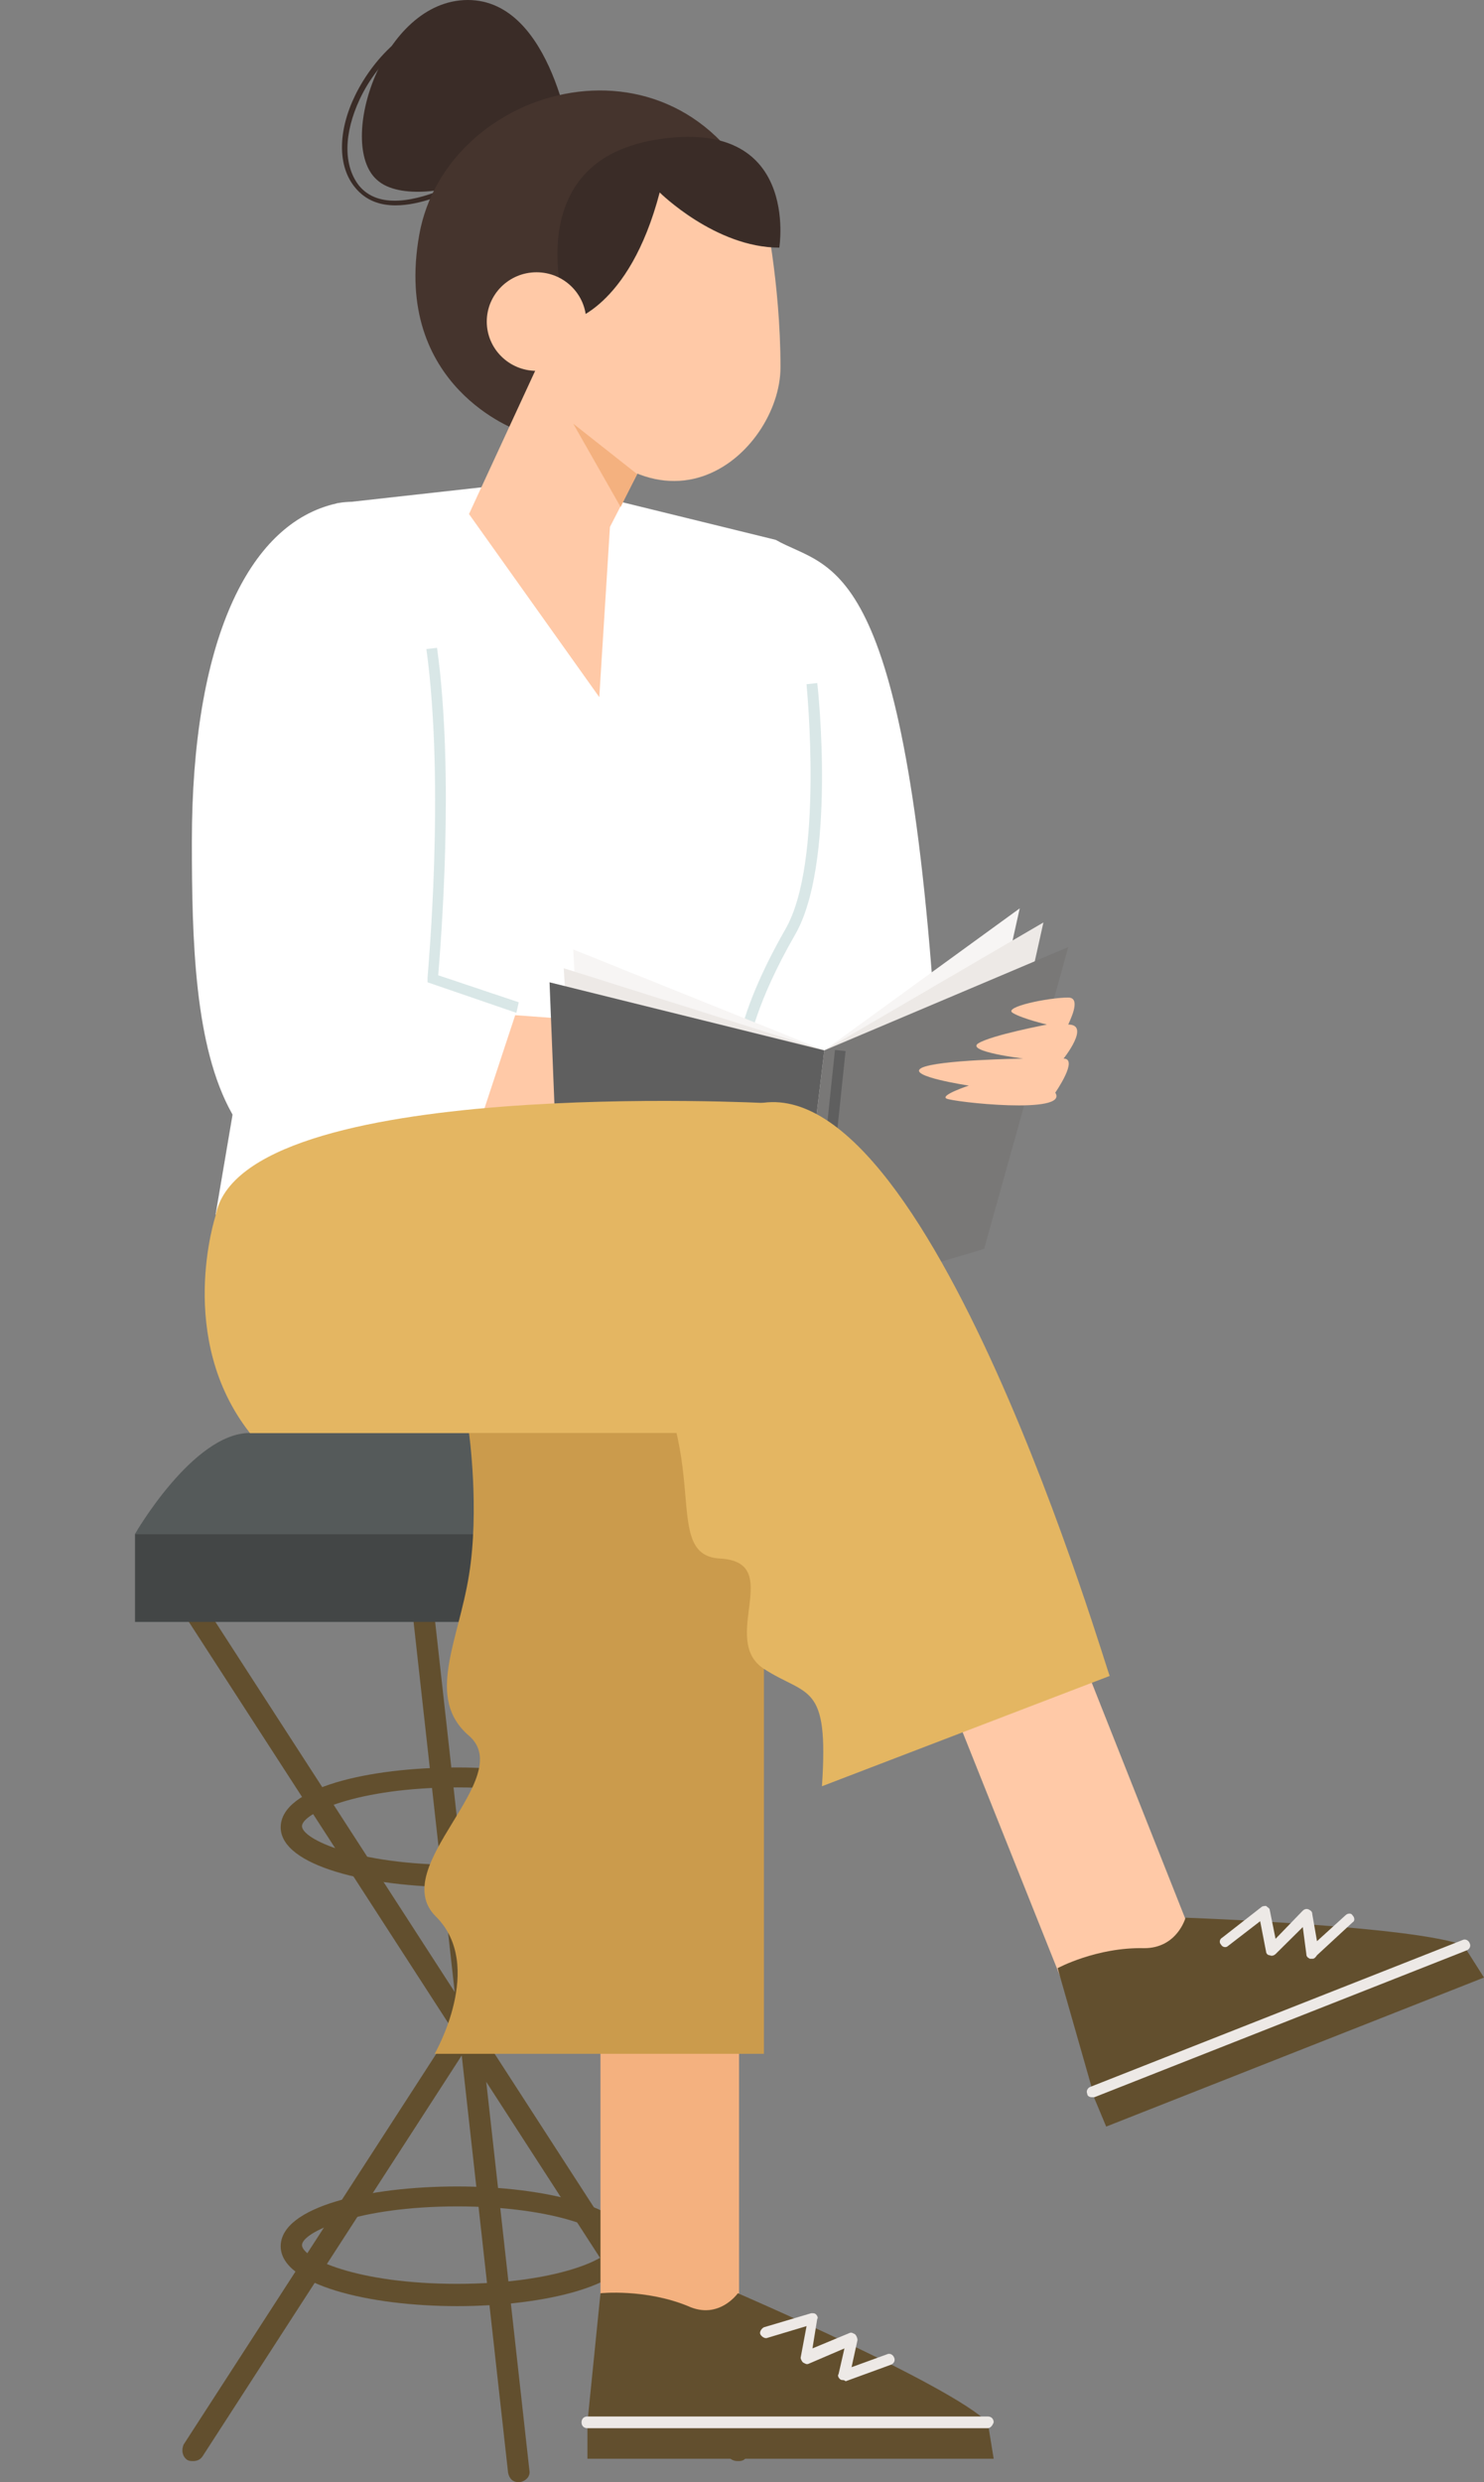 <svg width="122" height="204" viewBox="0 0 122 204" fill="none" xmlns="http://www.w3.org/2000/svg">
<rect x="0" y="0" width="122" height="204" fill="#808080" stroke="none"/>
<g id="Girl 1 / image">
<g id="Group">
<g id="Group_2">
<g id="Group_3">
<g id="Group_4">
<path id="Vector" d="M60.659 202.264C60.367 202.264 60.075 202.167 59.88 201.878L15.092 132.624C14.8 132.238 14.994 131.66 15.384 131.37C15.773 131.081 16.358 131.274 16.65 131.66L61.438 200.913C61.73 201.299 61.535 201.878 61.146 202.167C60.951 202.264 60.854 202.264 60.659 202.264Z" fill="#624F2E"/>
</g>
<g id="Group_5">
<path id="Vector_2" d="M15.871 202.264C15.676 202.264 15.579 202.264 15.384 202.167C14.994 201.878 14.897 201.396 15.092 200.913L59.88 131.66C60.172 131.274 60.659 131.177 61.146 131.37C61.535 131.66 61.633 132.142 61.438 132.624L16.65 201.878C16.455 202.167 16.163 202.264 15.871 202.264Z" fill="#624F2E"/>
</g>
<g id="Group_6">
<path id="Vector_3" d="M37.584 155.098C30.378 155.098 23.076 153.362 23.076 150.179C23.076 146.899 30.378 145.26 37.584 145.26C44.789 145.26 52.091 146.996 52.091 150.179C52.091 153.362 44.789 155.098 37.584 155.098ZM37.584 146.899C29.405 146.899 24.828 149.021 24.828 150.082C24.828 151.143 29.307 153.265 37.584 153.265C45.762 153.265 50.339 151.143 50.339 150.082C50.339 149.021 45.86 146.899 37.584 146.899Z" fill="#624F2E"/>
</g>
<g id="Group_7">
<path id="Vector_4" d="M37.584 189.532C30.378 189.532 23.076 187.796 23.076 184.613C23.076 181.333 30.378 179.694 37.584 179.694C44.789 179.694 52.091 181.43 52.091 184.613C52.091 187.796 44.789 189.532 37.584 189.532ZM37.584 181.333C29.405 181.333 24.828 183.455 24.828 184.516C24.828 185.577 29.307 187.699 37.584 187.699C45.762 187.699 50.339 185.577 50.339 184.516C50.339 183.455 45.86 181.333 37.584 181.333Z" fill="#624F2E"/>
</g>
<g id="Group_8">
<path id="Vector_5" d="M42.647 204C42.16 204 41.868 203.711 41.77 203.228L33.786 131.37C33.689 130.888 34.078 130.502 34.565 130.406C35.052 130.309 35.441 130.695 35.539 131.177L43.523 203.035C43.62 203.518 43.231 203.904 42.744 204C42.647 204 42.647 204 42.647 204Z" fill="#624F2E"/>
</g>
</g>
<g id="Group_9">
<g id="Group_10">
<path id="Vector_6" d="M67.864 126.065H11.1V133.299H67.864V126.065Z" fill="#434646"/>
</g>
<g id="Group_11">
<path id="Vector_7" d="M11.1 126.065C11.1 126.065 15.871 117.77 20.544 117.77H60.27C60.27 117.77 67.864 121.339 67.864 126.065H11.1Z" fill="#555A5A"/>
</g>
</g>
<g id="Group_12">
<g id="Group_13">
<path id="Vector_8" d="M60.757 158.088H49.365V191.943H60.757V158.088Z" fill="#F4B17F"/>
</g>
<g id="Group_14">
<g id="Group_15">
<path id="Vector_9" d="M60.659 188.471C60.659 188.471 78.088 195.994 81.204 199.081H48.294L49.365 188.471C49.365 188.471 53.065 188.085 56.57 189.532C59.101 190.689 60.659 188.471 60.659 188.471Z" fill="#624F2E"/>
</g>
<g id="Group_16">
<path id="Vector_10" d="M48.294 199.081H81.204L81.69 202.071H48.294V199.081Z" fill="#624F2E"/>
</g>
<g id="Group_17">
<path id="Vector_11" d="M81.204 199.563H48.294C48.002 199.563 47.807 199.37 47.807 199.081C47.807 198.791 48.002 198.599 48.294 198.599H81.204C81.496 198.599 81.69 198.791 81.69 199.081C81.593 199.37 81.398 199.563 81.204 199.563Z" fill="#EDE9E6"/>
</g>
<g id="Group_18">
<path id="Vector_12" d="M69.325 195.609C69.228 195.609 69.13 195.609 69.033 195.512C68.936 195.416 68.838 195.223 68.936 195.126L69.422 193.004L66.501 194.258C66.307 194.355 66.209 194.258 66.014 194.162C65.917 194.065 65.82 193.872 65.82 193.776L66.307 191.172L63.093 192.136C62.899 192.233 62.607 192.04 62.509 191.847C62.412 191.654 62.607 191.365 62.801 191.268L66.696 190.111C66.891 190.111 66.988 190.111 67.085 190.207C67.183 190.304 67.28 190.496 67.183 190.593L66.793 193.004L69.812 191.75C70.007 191.654 70.104 191.75 70.299 191.847C70.396 191.943 70.493 192.136 70.493 192.329L70.007 194.548L72.927 193.487C73.122 193.39 73.414 193.487 73.512 193.776C73.609 193.969 73.512 194.258 73.22 194.355L69.52 195.705C69.422 195.609 69.325 195.609 69.325 195.609Z" fill="#EDE9E6"/>
</g>
</g>
</g>
<g id="Group_19">
<path id="Vector_13" d="M17.721 99.926C17.721 99.926 16.26 110.44 20.544 117.77H38.557C38.557 117.77 39.433 124.04 38.557 129.441C37.681 134.939 34.955 139.569 38.557 142.655C42.549 146.128 31.741 153.458 35.831 157.509C39.92 161.56 35.733 168.794 35.733 168.794H62.801V116.709L71.856 116.131L68.741 96.165C68.741 96.165 40.991 81.021 17.721 99.926Z" fill="#CB9B4C"/>
</g>
<g id="Group_20">
<path id="Vector_14" d="M27.652 41.379L44.107 39.546L63.775 44.369L68.741 96.165C68.741 96.165 35.636 89.606 17.721 99.83L27.652 41.379Z" fill="white"/>
</g>
<g id="Group_21">
<g id="Group_22">
<g id="Group_23">
<path id="Vector_15" d="M38.947 14.757C37.389 15.626 32.812 16.494 30.962 14.757C27.652 11.767 31.449 0 38.46 0C45.47 0 47.028 12.057 47.028 12.057L38.947 14.757Z" fill="#3A2C27"/>
</g>
</g>
<g id="Group_24">
<g id="Group_25">
<path id="Vector_16" d="M32.52 16.879C31.255 16.879 30.086 16.494 29.21 15.433C27.749 13.697 27.749 10.803 29.21 7.813C30.768 4.63 33.981 1.35 37.778 1.35V1.833C34.273 1.833 31.06 5.016 29.599 8.102C28.236 10.996 28.236 13.6 29.502 15.24C32.715 19.194 41.77 12.539 41.867 12.539L42.16 12.925C41.867 13.021 36.512 16.879 32.52 16.879Z" fill="#3A2C27"/>
</g>
</g>
</g>
<g id="Group_26">
<g id="Group_27">
<path id="Vector_17" d="M42.647 35.399C42.647 35.399 32.228 31.83 34.468 19.291C36.707 6.752 56.181 1.447 62.801 17.072L55.012 30.576L42.647 35.399Z" fill="#45342D"/>
</g>
</g>
<g id="Group_28">
<path id="Vector_18" d="M57.738 28.55H44.886L38.557 42.247L49.267 57.294L50.144 43.308L57.738 28.55Z" fill="#FFC9A7"/>
</g>
<g id="Group_29">
<path id="Vector_19" d="M62.801 16.976C62.801 16.976 64.164 23.149 64.164 30.19C64.164 37.231 53.649 46.973 44.107 30.479L49.267 16.976C49.267 16.976 57.154 11.382 62.801 16.976Z" fill="#FFC9A7"/>
</g>
<g id="Group_30">
<path id="Vector_20" d="M46.736 26.428C46.736 26.428 51.702 25.464 54.233 15.818C54.233 15.818 58.809 20.352 64.067 20.352C64.067 20.352 65.82 9.549 53.941 11.478C42.062 13.407 46.736 26.428 46.736 26.428Z" fill="#3A2C27"/>
</g>
<g id="Group_31">
<path id="Vector_21" d="M44.107 30.479C46.365 30.479 48.196 28.666 48.196 26.428C48.196 24.191 46.365 22.377 44.107 22.377C41.849 22.377 40.018 24.191 40.018 26.428C40.018 28.666 41.849 30.479 44.107 30.479Z" fill="#FFC9A7"/>
</g>
<g id="Group_32">
<path id="Vector_22" d="M27.652 41.379C20.35 43.018 15.773 52.857 15.773 69.157C15.773 85.458 16.65 103.977 39.433 94.525L42.549 82.95L35.636 80.635C35.636 80.539 39.628 38.678 27.652 41.379Z" fill="white"/>
</g>
<g id="Group_33">
<path id="Vector_23" d="M42.354 83.433C42.354 83.433 50.533 84.011 52.773 84.301C55.012 84.59 63.386 89.606 63.386 89.606L43.425 92.596L39.044 93.464L42.354 83.433Z" fill="#FFC9A7"/>
</g>
<g id="Group_34">
<path id="Vector_24" d="M63.775 44.369C68.156 46.877 74.193 45.14 76.822 82.95L63.386 87.966L63.775 44.369Z" fill="white"/>
</g>
<g id="Group_35">
<path id="Vector_25" d="M61.633 85.651L60.757 85.555C60.757 85.458 61.243 82.179 64.554 76.391C67.767 70.894 66.306 56.329 66.306 56.233L67.183 56.136C67.28 56.715 68.741 71.087 65.333 76.874C62.12 82.468 61.633 85.651 61.633 85.651Z" fill="#D9E7E7"/>
</g>
<g id="Group_36">
<path id="Vector_26" d="M52.383 38.967L47.126 34.82L51.02 41.668L52.383 38.967Z" fill="#F4B17F"/>
</g>
<g id="Group_37">
<g id="Group_38">
<path id="Vector_27" d="M67.767 86.326L83.832 74.655L78.185 100.023L65.235 107.353L67.767 86.326Z" fill="#F7F5F4"/>
</g>
<g id="Group_39">
<path id="Vector_28" d="M67.767 86.326L85.78 75.813L80.132 101.18L65.235 107.353L67.767 86.326Z" fill="#EDE9E6"/>
</g>
<g id="Group_40">
<path id="Vector_29" d="M67.767 86.326L47.125 78.031L48.391 101.566L65.917 105.81L67.767 86.326Z" fill="#F7F5F4"/>
</g>
<g id="Group_41">
<path id="Vector_30" d="M67.767 86.326L46.346 79.575L47.71 103.013L65.236 107.353L67.767 86.326Z" fill="#EDE9E6"/>
</g>
<g id="Group_42">
<path id="Vector_31" d="M67.767 86.326L87.824 77.838L80.911 102.627L65.235 107.353L67.767 86.326Z" fill="#797877"/>
</g>
<g id="Group_43">
<path id="Vector_32" d="M68.644 86.293L66.687 104.904L67.558 104.994L69.515 86.383L68.644 86.293Z" fill="#5F5F5F"/>
</g>
<g id="Group_44">
<path id="Vector_33" d="M67.767 86.326L45.178 80.732L46.054 102.627L65.235 107.353L67.767 86.326Z" fill="#5F5F5F"/>
</g>
</g>
<g id="Group_45">
<g id="Group_46">
<g id="Group_47">
<path id="Vector_34" d="M88.117 164.84L98.632 160.692L86.169 129.248L75.556 133.396L88.117 164.84Z" fill="#FFC9A7"/>
</g>
<g id="Group_48">
<g id="Group_49">
<path id="Vector_35" d="M97.464 157.606C97.464 157.606 116.45 158.281 120.442 159.921L89.869 171.977L86.948 161.753C86.948 161.753 90.161 160.017 94.056 160.113C96.782 160.113 97.464 157.606 97.464 157.606Z" fill="#624F2E"/>
</g>
<g id="Group_50">
<path id="Vector_36" d="M89.772 171.977L120.345 159.921L122 162.525L90.94 174.774L89.772 171.977Z" fill="#624F2E"/>
</g>
<g id="Group_51">
<path id="Vector_37" d="M89.772 172.363C89.577 172.363 89.382 172.267 89.382 172.074C89.285 171.881 89.382 171.591 89.675 171.495L120.248 159.438C120.442 159.342 120.734 159.438 120.832 159.728C120.929 159.921 120.832 160.21 120.54 160.306L89.967 172.363C89.869 172.363 89.869 172.363 89.772 172.363Z" fill="#EDE9E6"/>
</g>
<g id="Group_52">
<path id="Vector_38" d="M107.882 160.982C107.785 160.982 107.785 160.982 107.687 160.982C107.492 160.885 107.395 160.789 107.395 160.596L107.103 158.377L104.864 160.596C104.766 160.692 104.571 160.789 104.377 160.692C104.182 160.692 104.085 160.499 104.085 160.403L103.598 157.895L100.969 159.921C100.774 160.113 100.482 160.017 100.385 159.824C100.19 159.631 100.287 159.342 100.482 159.245L103.695 156.738C103.793 156.641 103.987 156.641 104.085 156.641C104.182 156.738 104.377 156.834 104.377 156.93L104.864 159.342L107.103 157.027C107.2 156.93 107.395 156.834 107.59 156.93C107.785 157.027 107.882 157.123 107.882 157.316L108.271 159.535L110.608 157.413C110.803 157.22 111.095 157.22 111.192 157.413C111.387 157.606 111.387 157.895 111.192 157.991L108.271 160.692C108.077 160.982 107.979 160.982 107.882 160.982Z" fill="#EDE9E6"/>
</g>
</g>
</g>
<g id="Group_53">
<path id="Vector_39" d="M17.721 99.926C17.721 99.926 14.41 109.957 20.544 117.77H60.27L63.191 90.667C63.191 90.667 19.765 88.352 17.721 99.926Z" fill="#E4B662"/>
</g>
<g id="Group_54">
<path id="Vector_40" d="M61.73 90.86C52.481 93.753 45.47 102.723 50.825 108.704C59.491 118.349 53.844 127.801 59.199 128.091C64.554 128.38 59.102 134.746 62.801 137.157C66.404 139.472 68.157 138.218 67.573 146.803L91.233 137.736C91.135 137.929 76.238 86.326 61.73 90.86Z" fill="#E4B662"/>
</g>
</g>
<g id="Group_55">
<path id="Vector_41" d="M87.825 81.986C86.169 81.986 82.469 82.757 83.248 83.24C84.027 83.722 86.072 84.204 86.072 84.204C86.072 84.204 81.496 85.072 80.425 85.748C79.354 86.423 84.125 87.001 84.125 87.001C84.125 87.001 77.017 87.098 75.751 87.773C74.485 88.448 79.646 89.22 79.646 89.22C79.646 89.22 77.309 89.992 77.796 90.281C78.283 90.57 87.922 91.631 86.754 89.799C86.754 89.799 88.701 87.001 87.435 87.001C87.435 87.001 89.674 84.204 87.825 84.204C87.825 84.108 88.993 81.986 87.825 81.986Z" fill="#FFC9A7"/>
</g>
<g id="Group_56">
<path id="Vector_42" d="M42.452 83.24L35.149 80.732V80.346C35.149 80.153 36.61 64.721 35.052 53.339L35.928 53.243C37.389 63.756 36.22 77.742 36.026 80.153L42.647 82.372L42.452 83.24Z" fill="#D9E7E7"/>
</g>
</g>
</g>
</g>
</svg>
